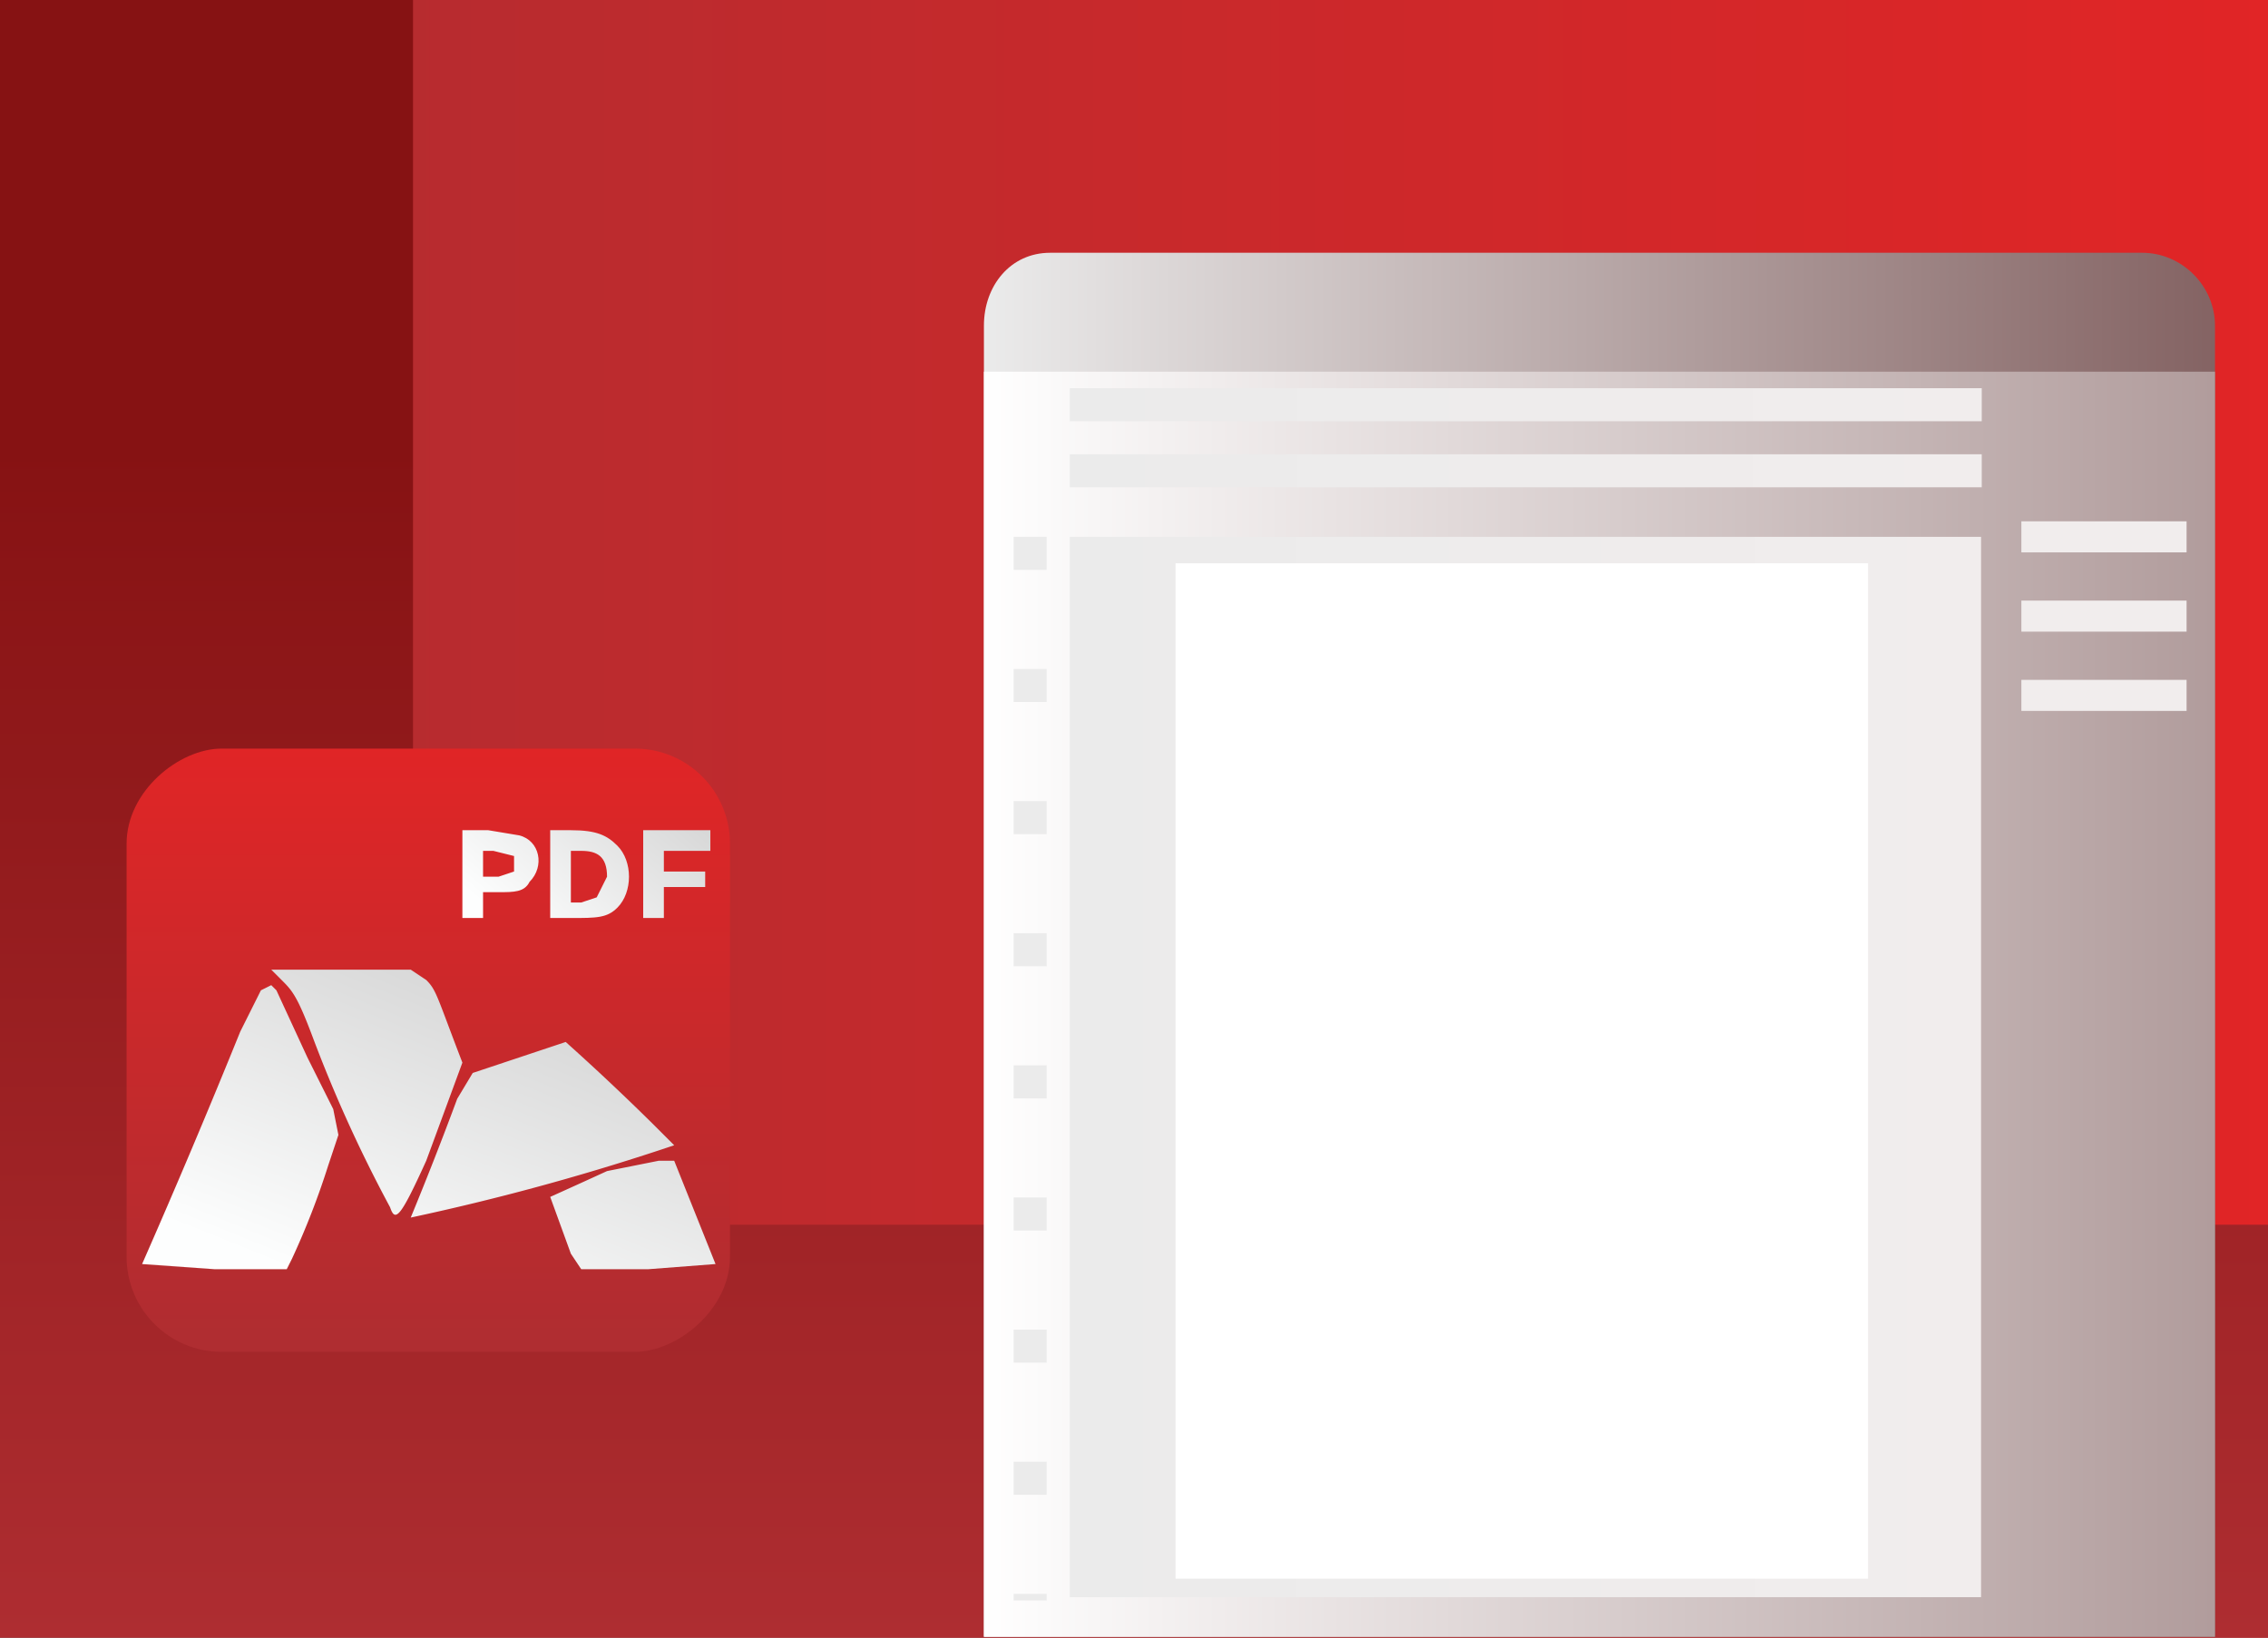 <?xml version="1.0" encoding="UTF-8" standalone="no"?>
<svg
   xmlns:dc="http://purl.org/dc/elements/1.1/"
   xmlns:cc="http://creativecommons.org/ns#"
   xmlns:rdf="http://www.w3.org/1999/02/22-rdf-syntax-ns#"
   xmlns:svg="http://www.w3.org/2000/svg"
   xmlns="http://www.w3.org/2000/svg"
   xmlns:xlink="http://www.w3.org/1999/xlink"
   xmlns:sodipodi="http://sodipodi.sourceforge.net/DTD/sodipodi-0.dtd"
   xmlns:inkscape="http://www.inkscape.org/namespaces/inkscape"
   viewBox="0 0 324 234"
   version="1.1"
   id="svg76"
   sodipodi:docname="master-pdf-editor-5.svg"
   inkscape:version="1.0.2 (1.0.2+r75+1)">
  <rect x="0" y="0" width="324" height="234" fill="#333333" stroke="none"/>
  <sodipodi:namedview
     pagecolor="#505050"
     bordercolor="#ffffff"
     borderopacity="1"
     objecttolerance="10"
     gridtolerance="10"
     guidetolerance="10"
     inkscape:pageopacity="0"
     inkscape:pageshadow="2"
     inkscape:window-width="759"
     inkscape:window-height="480"
     id="namedview78"
     showgrid="false"
     inkscape:zoom="1.2283714"
     inkscape:cx="215.73882"
     inkscape:cy="87.938683"
     inkscape:window-x="972"
     inkscape:window-y="281"
     inkscape:window-maximized="0"
     inkscape:current-layer="g66" />
  <defs
     id="defs42">
    <linearGradient
       id="f">
      <stop
         offset="0"
         stop-color="#ae2d31"
         id="stop2" />
      <stop
         offset="1"
         stop-color="#861213"
         id="stop4" />
    </linearGradient>
    <linearGradient
       id="a">
      <stop
         offset="0"
         stop-color="#ebebeb"
         id="stop7" />
      <stop
         offset="1"
         stop-color="#f1eded"
         id="stop9" />
    </linearGradient>
    <linearGradient
       id="b">
      <stop
         offset="0"
         stop-color="#ebebeb"
         id="stop12" />
      <stop
         offset="1"
         stop-color="#846363"
         id="stop14" />
    </linearGradient>
    <linearGradient
       id="c">
      <stop
         offset="0"
         stop-color="#fff"
         id="stop17" />
      <stop
         offset="1"
         stop-color="#b19c9c"
         id="stop19" />
    </linearGradient>
    <linearGradient
       id="e">
      <stop
         offset="0"
         stop-color="#fdfefe"
         id="stop22" />
      <stop
         offset="1"
         stop-color="#d8d8d8"
         id="stop24" />
    </linearGradient>
    <linearGradient
       id="d">
      <stop
         offset="0"
         stop-color="#ae2d31"
         id="stop27" />
      <stop
         offset="1"
         stop-color="#e12526"
         id="stop29" />
    </linearGradient>
    <linearGradient
       xlink:href="#a"
       id="l"
       x1="124.9"
       x2="262.8"
       y1="58"
       y2="58"
       gradientTransform="translate(253,99)"
       gradientUnits="userSpaceOnUse" />
    <linearGradient
       xlink:href="#b"
       id="i"
       x1="111.7"
       x2="298"
       y1="129.4"
       y2="129.4"
       gradientTransform="matrix(1.002,0,0,1.002,252.819,98.94)"
       gradientUnits="userSpaceOnUse" />
    <linearGradient
       xlink:href="#c"
       id="j"
       x1="111.7"
       x2="298"
       y1="138.2"
       y2="138.2"
       gradientTransform="translate(253,99)"
       gradientUnits="userSpaceOnUse" />
    <linearGradient
       xlink:href="#a"
       id="k"
       x1="124.6"
       x2="263.2"
       y1="148.3"
       y2="148.3"
       gradientTransform="translate(253,99)"
       gradientUnits="userSpaceOnUse" />
    <linearGradient
       xlink:href="#a"
       id="m"
       x1="124.9"
       x2="262.8"
       y1="48"
       y2="48"
       gradientTransform="translate(253,99)"
       gradientUnits="userSpaceOnUse" />
    <linearGradient
       xlink:href="#d"
       id="n"
       x1="200.1"
       x2="405.1"
       y1="375.2"
       y2="375.2"
       gradientTransform="matrix(.584 0 0 .584 -354 -313)"
       gradientUnits="userSpaceOnUse" />
    <linearGradient
       xlink:href="#e"
       id="o"
       x1="282.7"
       x2="324.1"
       y1="459.8"
       y2="357.1"
       gradientTransform="matrix(.584 0 0 .584 -271 -42)"
       gradientUnits="userSpaceOnUse" />
    <linearGradient
       xlink:href="#e"
       id="p"
       x1="339"
       x2="382.9"
       y1="342.7"
       y2="292.5"
       gradientTransform="matrix(.584 0 0 .584 -272 -42)"
       gradientUnits="userSpaceOnUse" />
    <linearGradient
       xlink:href="#d"
       id="g"
       x1="712.5"
       x2="1036.5"
       y1="-87.2"
       y2="-87.2"
       gradientTransform="translate(67 94)"
       gradientUnits="userSpaceOnUse" />
    <linearGradient
       xlink:href="#f"
       id="h"
       x1="0"
       x2="324"
       y1="117"
       y2="117"
       gradientTransform="matrix(0 -.525 -.525 0 123 234)"
       gradientUnits="userSpaceOnUse" />
  </defs>
  <g
     fill="#500"
     id="g48">
    <path
       fill="url(#g)"
       d="M779-110h324v234H779z"
       transform="matrix(1 0 0 -1 -779 124)"
       id="path44" />
    <path
       fill="url(#h)"
       d="M0 0v234h324v-59H59V0H0z"
       id="path46" />
  </g>
  <g
     transform="matrix(0.944,0,0,0.944,-204,-80.937)"
     id="g66">
    <path
       fill="url(#i)"
       d="M 375.016,124 C 369.006,124 365,129.012 365,135.026 V 333.5 H 551.3 V 135.026 C 551.3,129.012 546.292,124 540.282,124 Z"
       id="path50"
       style="fill:url(#i);stroke-width:1.002" />
    <rect
       width="186.3"
       height="191.5"
       x="365"
       y="142"
       fill="url(#j)"
       ry="0"
       id="rect52"
       style="fill:url(#j)" />
    <rect
       width="137.9"
       height="160.5"
       x="378"
       y="167"
       fill="url(#k)"
       ry="0"
       id="rect54"
       style="fill:url(#k)" />
    <rect
       width="104.8"
       height="153.7"
       x="394"
       y="171"
       fill="#ffffff"
       ry="0"
       id="rect56" />
    <path
       fill="none"
       stroke="#ebebeb"
       stroke-dasharray="5, 15"
       stroke-width="5"
       d="M 372,167 V 328"
       id="path58" />
    <path
       fill="none"
       stroke="url(#l)"
       stroke-width="5"
       d="M 378,157 H 516"
       id="path60"
       style="stroke:url(#l)" />
    <path
       fill="none"
       stroke="url(#m)"
       stroke-width="5"
       d="M 378,147 H 516"
       id="path62"
       style="stroke:url(#m)" />
    <path
       fill="none"
       stroke="#f1eded"
       stroke-width="4.7"
       d="m 522,167 h 25 m -25,12 h 25 m -25,12 h 25"
       id="path64" />
  </g>
  <g
     transform="translate(131 19) scale(.738)"
     id="g74">
    <rect
       width="116.8"
       height="116.8"
       x="-236"
       y="-153"
       fill="url(#n)"
       ry="18.4"
       transform="rotate(-90)"
       id="rect68" />
    <path
       fill="url(#o)"
       d="m-125 162 2 2c2 2 3 3 6 11a269 269 0 0 0 15 33c1 3 2 2 7-9a16061 16061 0 0 0 7-19c-5-13-5-14-7-16l-3-2h-13zm0 3-2 1-4 8a1660 1660 0 0 1-19 45l14 1h14l1-2a151 151 0 0 0 7-18l2-6-1-5-5-10-6-13zm57 11-18 6-3 5a683 683 0 0 1-9 23 462 462 0 0 0 48-13l3-1-4-4a473 473 0 0 0-17-16zm18 23-10 2a1598 1598 0 0 1-11 5l4 11 2 3h13l13-1-8-20h-3z"
       id="path70" />
    <path
       fill="url(#p)"
       d="M-88 135v17h4v-5h3c3 0 5 0 6-2 3-3 2-8-2-9l-6-1zm17 0v17h4c5 0 7 0 9-2 3-3 3-9 0-12-2-2-4-3-9-3zm18 0v17h4v-6h8v-3h-8v-4h9v-4h-7zm-31 4h2l4 1v3l-3 1h-3v-3zm17 0h2c3 0 5 1 5 5l-2 4-3 1h-2v-5z"
       id="path72" />
  </g>
</svg>
